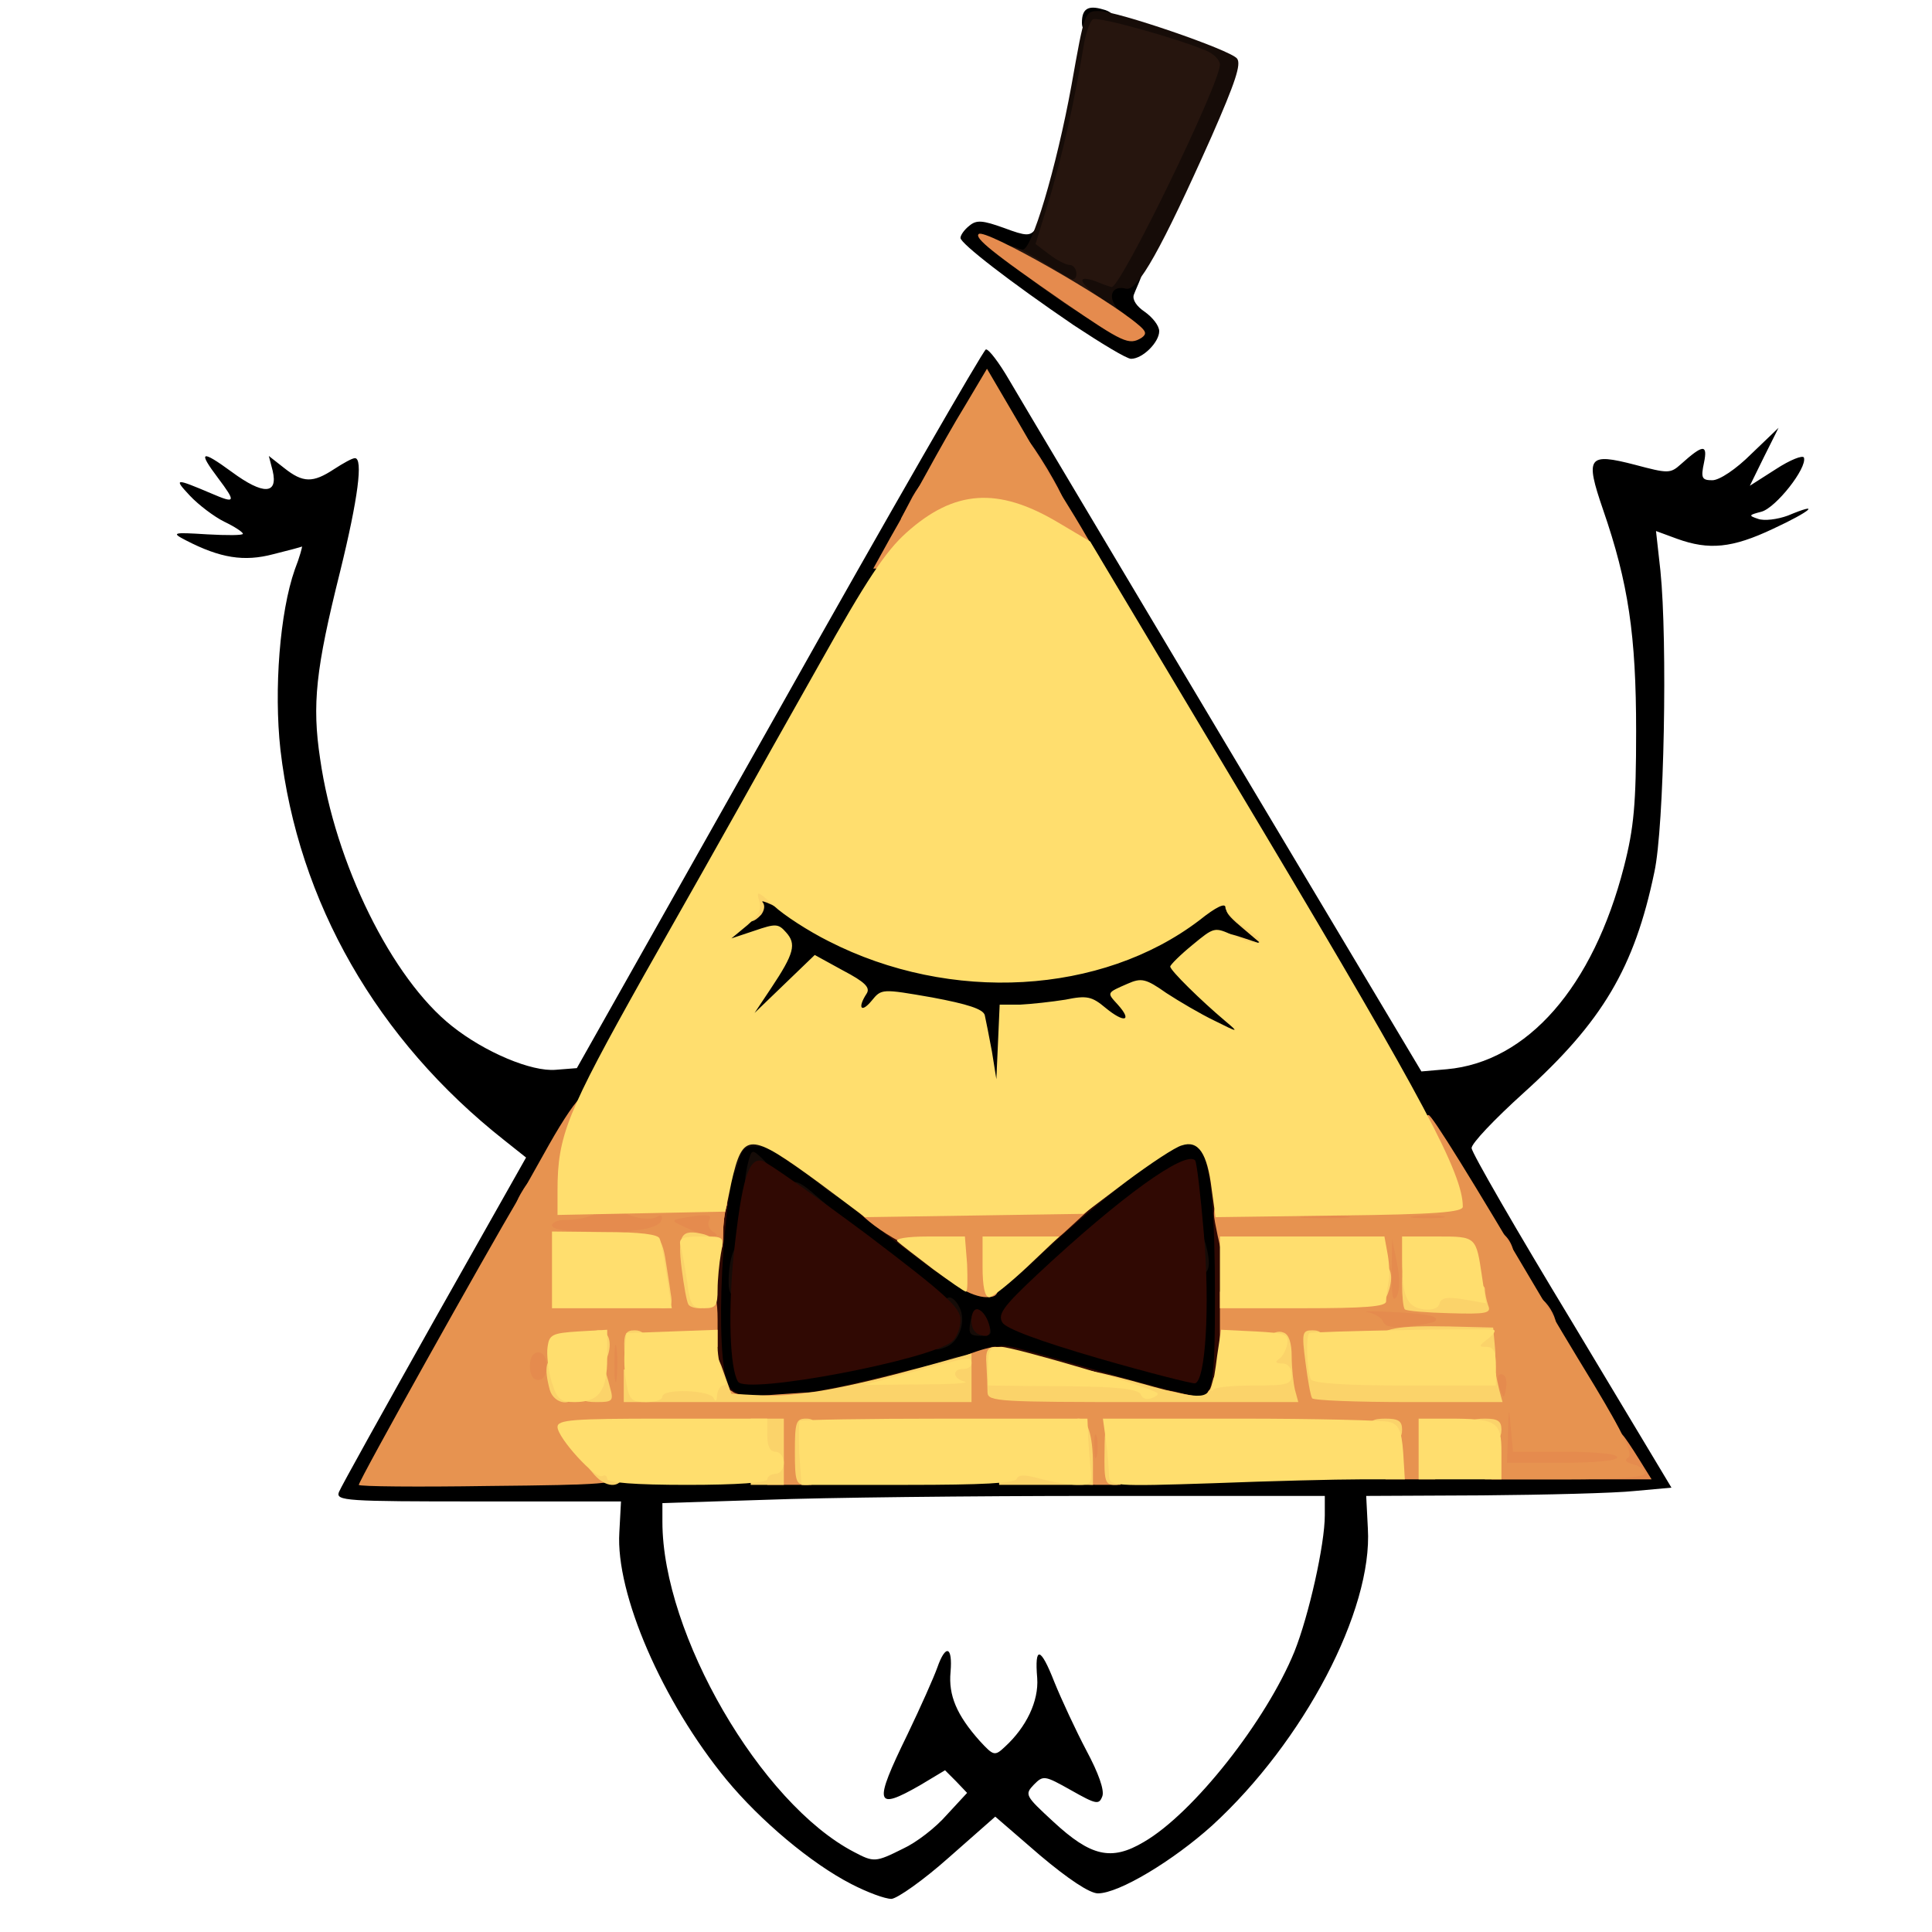 <?xml version="1.0" encoding="utf-8"?>
<!DOCTYPE svg PUBLIC "-//W3C//DTD SVG 1.0//EN" "http://www.w3.org/TR/2001/REC-SVG-20010904/DTD/svg10.dtd">
<svg version="1.0" xmlns="http://www.w3.org/2000/svg" width="32px" height="32px" viewBox="0 0 350 350" preserveAspectRatio="xMidYMid meet">
 <g fill="#000000">
  <path d="M154.2 341.3 c-7.2 -3.7 -16.4 -11.4 -22.6 -18.9 -11.6 -14.1 -20.1 -33.7 -19.4 -44.8 l0.3 -5.6 -25.9 0 c-24 0 -25.8 -0.1 -25.2 -1.7 0.4 -1 8.2 -15 17.3 -31.2 l16.6 -29.4 -3.9 -3.1 c-23.1 -18.2 -37.4 -43.2 -40.6 -70.8 -1.2 -10.9 -0.1 -24.9 2.6 -32.6 0.9 -2.3 1.4 -4.2 1.3 -4.2 -0.1 0.1 -2.4 0.7 -5.2 1.4 -5.3 1.4 -9.6 0.7 -15.8 -2.5 -2.7 -1.4 -2.5 -1.5 3.8 -1.1 3.6 0.2 6.5 0.2 6.5 -0.1 0 -0.3 -1.5 -1.3 -3.4 -2.2 -1.8 -0.9 -4.6 -3 -6.2 -4.7 -3 -3.2 -2.7 -3.2 3.9 -0.4 4.4 1.9 4.5 1.6 1.2 -2.8 -3.7 -4.9 -3.1 -5.2 2.5 -1.1 5.7 4.2 8.4 4.1 7.4 -0.2 l-0.7 -2.7 2.8 2.2 c3.4 2.7 5.2 2.7 9 0.2 1.7 -1.1 3.3 -2 3.8 -2 1.5 0 0.6 7.2 -2.7 20.6 -4.4 17.6 -5.1 24 -3.6 33.9 2.7 18.9 13 39.8 23.9 48.4 5.9 4.7 14.4 8.3 18.8 7.9 l3.8 -0.3 36.6 -64.9 c20.1 -35.8 37 -65.1 37.5 -65.3 0.5 -0.1 2.4 2.4 4.2 5.5 1.8 3.1 19.4 32.6 39 65.5 l35.7 59.8 4.6 -0.4 c14.6 -1.3 26.5 -14.9 32.1 -36.7 1.8 -7 2.2 -11.4 2.2 -24.5 0 -17.4 -1.4 -26.9 -6 -40.2 -3.3 -9.6 -2.7 -10.3 5.8 -8.1 6 1.6 6.4 1.6 8.3 -0.1 4 -3.6 4.9 -3.7 4.2 -0.3 -0.6 2.8 -0.4 3.2 1.5 3.2 1.3 0 4.3 -2 7.1 -4.8 l4.9 -4.7 -2.6 5.2 -2.6 5.3 4.7 -3 c2.6 -1.7 4.9 -2.6 5.1 -2.1 0.6 1.9 -5.1 9.1 -7.7 9.8 -2.3 0.6 -2.4 0.7 -0.6 1.3 1.1 0.4 3.5 0.1 5.4 -0.6 6.2 -2.6 4.2 -0.8 -2.7 2.4 -7.4 3.5 -11.6 3.9 -17.4 1.8 l-3.8 -1.4 0.8 7.2 c1.3 12.7 0.7 46.4 -1.1 54.6 -3.6 17.3 -9.4 27.1 -23.7 40 -5.2 4.7 -9.5 9.2 -9.4 10 0 0.8 8.2 15 18.2 31.5 l18 30 -6.6 0.6 c-3.7 0.4 -16.1 0.7 -27.7 0.8 l-21 0.1 0.3 5.9 c0.9 14.8 -11.6 38.6 -28.2 53.8 -7.1 6.4 -16.9 12.3 -20.7 12.3 -1.5 0 -5.4 -2.6 -10.5 -6.9 l-8.1 -7 -8.4 7.4 c-4.6 4.1 -9.3 7.4 -10.4 7.5 -1.2 0 -4.4 -1.2 -7.3 -2.7z m9.4 -6.4 c2.4 -1.1 5.9 -3.8 7.9 -6.1 l3.7 -4 -2 -2.1 -2 -2 -4.5 2.7 c-8.2 4.7 -8.5 3.5 -2.3 -9.2 2.4 -5 4.8 -10.4 5.4 -12.1 1.5 -4.3 2.8 -3.9 2.4 0.8 -0.4 4.2 1.1 7.8 5.3 12.5 2.5 2.7 2.7 2.8 4.6 1 3.8 -3.5 6.1 -8.2 5.8 -12.4 -0.5 -5.9 0.6 -5.7 3.1 0.7 1.3 3.2 3.9 8.8 5.8 12.4 2.2 4.1 3.3 7.2 2.9 8.3 -0.6 1.6 -1.1 1.5 -5.7 -1.1 -4.8 -2.7 -5 -2.7 -6.7 -1 -1.7 1.8 -1.6 2 3.5 6.7 6.8 6.3 10.5 7.2 16.4 3.7 9 -5.2 22.2 -22 27.3 -34.5 2.6 -6.5 5.5 -19.4 5.5 -24.7 l0 -3.5 -41.2 0 c-22.7 0 -49.7 0.3 -60 0.7 l-18.8 0.6 0 3.4 c0 20.3 17.8 51 34.7 59.8 3.6 1.9 3.9 1.9 8.9 -0.6z m128.1 -70.2 c0.2 -0.2 -18 -31 -40.3 -68.3 -22.3 -37.3 -47.8 -80 -56.6 -94.7 -8.8 -14.8 -16.1 -26.7 -16.3 -26.5 -0.1 0.2 -7.6 13.4 -16.5 29.3 -8.9 16 -18.1 32.4 -20.5 36.5 -4.9 8.7 -10.7 18.9 -35 62 -18 31.9 -28.7 50.9 -33.3 58.9 l-2.5 4.4 110.3 -0.6 c60.7 -0.4 110.5 -0.8 110.7 -1z"/>
  <path d="M128.9 253.8 c-2.9 -5.4 -1.5 -38 2 -47 2.1 -5.4 11.2 -3.2 21.2 5 4.9 4.1 8.8 7.1 12.5 9.7 2.3 1.7 6.2 4.5 8.8 6.3 l4.6 3.3 10.7 -9.6 c14.8 -13.3 21.3 -17.5 26.9 -17.5 3.1 0 4.6 0.5 5.3 1.8 2.4 4.4 3.7 41.7 1.7 48 -1.1 3.4 -7.9 2.9 -24.7 -1.9 -7.9 -2.2 -15.1 -4.1 -15.9 -4.1 -0.8 0 -8.7 1.8 -17.5 4.1 -13 3.4 -17.6 4.1 -25.2 4.1 -8.5 0 -9.3 -0.2 -10.4 -2.2z m28.6 -9.9 c6.6 -1.7 12.3 -3.3 12.7 -3.7 0.6 -0.6 -22.7 -19.2 -29.4 -23.4 -3.1 -1.9 -2.7 -2.9 -4.9 11.1 -1 6.8 -0.7 17 0.7 19.3 0.8 1.2 6 0.4 20.9 -3.3z m57.9 -15.8 c-0.4 -4.7 -1 -9.6 -1.3 -10.9 -0.7 -2.5 -0.7 -2.5 -6.6 2.3 -3.3 2.7 -9.5 8 -13.8 11.9 l-7.9 7 14.4 4.1 14.3 4.1 0.7 -5.1 c0.5 -2.7 0.5 -8.8 0.2 -13.4z"/>
  <path d="M176.5 193.3 c-1.1 -8 -1 -7.9 -7.8 -9.1 -5 -0.8 -6.5 -0.7 -7.8 0.4 -0.8 0.8 -3 1.4 -4.7 1.4 -2.8 0 -3.2 -0.3 -3.2 -2.8 0 -2.1 -0.7 -3.2 -2.4 -4 -2.1 -0.9 -2.8 -0.6 -6.2 2.9 -2.9 3 -4.6 3.9 -7.1 3.9 -3 0 -3.3 -0.3 -3.3 -3.1 0 -1.7 0.8 -4.3 1.8 -5.7 3.4 -5 3.4 -5 -1.3 -4.4 l-4.5 0.5 0 -3.6 c0 -2.8 0.6 -4 2.5 -5.3 1.4 -0.9 2.5 -2.3 2.5 -3 0 -2.4 6.5 -1.7 9.7 1 7.7 6.4 25.6 12.6 36.6 12.6 10.8 0 24.2 -4.6 33 -11.3 4.9 -3.9 10.7 -5.1 10.7 -2.3 0 0.8 1.4 2.4 3 3.6 2.4 1.7 3 2.9 3 5.7 l0 3.6 -5.4 -0.7 c-4.2 -0.5 -5.6 -0.3 -6.7 1 -0.8 1 -0.9 1.8 -0.3 2.2 6.6 4.4 8.4 6.6 8.4 9.8 0 3.1 -0.3 3.4 -3 3.4 -3.1 0 -9.2 -2.7 -14.2 -6.2 l-2.8 -1.9 0 3 c0 2.8 -0.3 3.1 -3.4 3.1 -1.8 0 -4.4 -0.8 -5.7 -1.9 -1.9 -1.4 -3.6 -1.7 -8.1 -1.3 l-5.8 0.4 0 6.4 0 6.4 -3.4 0 c-3.4 0 -3.5 -0.1 -4.1 -4.7z"/>
  <path d="M194.5 58.9 c-11.6 -7.9 -20.5 -14.8 -20.5 -15.8 0 -0.5 0.7 -1.5 1.6 -2.2 1.3 -1.1 2.4 -1 6.3 0.4 4 1.5 4.7 1.5 5.7 0.2 1.8 -2.4 2.4 -1.8 2.4 2.4 0 3.2 0.6 4.3 3.4 6.5 4.2 3.1 4.2 3.1 4.9 0.6 0.4 -1.6 1.4 -2 4.7 -2 3.4 0 4.1 0.3 3.6 1.5 -0.3 0.8 -0.9 2.1 -1.2 2.9 -0.3 0.9 0.5 2.1 2 3.1 1.4 1 2.6 2.5 2.6 3.5 0 2 -3 5 -5.1 5 -0.8 0 -5.4 -2.8 -10.4 -6.1z"/>
  <path d="M196 4.1 c0 -2.5 1.1 -3.2 3.8 -2.4 2.6 0.6 2.9 2.8 0.6 3.7 -2.9 1.1 -4.4 0.6 -4.4 -1.3z"/>
 </g>
 <g fill="#160c08">
  <path d="M171.1 246.6 c1.2 -1 6 -1.6 5.4 -0.6 -0.3 0.5 -1.8 1 -3.2 1 -1.5 0 -2.4 -0.2 -2.2 -0.4z"/>
  <path d="M169 242.5 c0 -1.3 0.5 -2.7 1 -3 0.6 -0.3 1 -1.5 1 -2.6 0 -2.4 1.6 -2.5 2.8 -0.1 1.3 2.5 0 6.4 -2.6 7.3 -1.9 0.7 -2.2 0.5 -2.2 -1.6z"/>
  <path d="M175.8 239.5 c0.5 -3 2.2 -2.8 3.3 0.3 0.7 1.9 0.5 2.2 -1.5 2.2 -1.9 0 -2.2 -0.4 -1.8 -2.5z"/>
  <path d="M129.1 230.3 c0 -3 0.3 -5.3 0.9 -5.3 1.1 0 1.1 3.1 0 7.5 -0.7 2.6 -0.8 2.2 -0.9 -2.2z"/>
  <path d="M132 232.3 c0 -4.3 1.1 -7.3 2.6 -7.3 1 0 1.4 1.4 1.4 5 0 4.3 -0.3 5 -2 5 -1.5 0 -2 -0.7 -2 -2.7z"/>
  <path d="M215 227 c0 -4.5 2.3 -5.7 3.4 -1.7 1.1 4.1 0.7 5.7 -1.4 5.7 -1.7 0 -2 -0.7 -2 -4z"/>
  <path d="M220.2 227 c0 -2.2 0.4 -4 0.9 -4 0.5 0 0.9 1.8 0.9 4 0 2.2 -0.4 4 -0.9 4 -0.6 0 -0.9 -1.8 -0.9 -4z"/>
  <path d="M143 216.5 c0 -3.1 1.1 -3.2 4.7 0 l2.8 2.4 -3.7 0.1 c-3.4 0 -3.8 -0.3 -3.8 -2.5z"/>
  <path d="M148.4 214.5 l-2.9 -2.5 3.8 0 c3.3 0 3.7 0.3 3.7 2.5 0 3.1 -0.9 3.1 -4.6 0z"/>
  <path d="M135 213.8 c0 -0.7 0.3 -2.3 0.6 -3.5 0.6 -2.1 0.7 -2.1 2.5 -0.4 1.2 1.1 1.7 2.5 1.3 3.4 -0.7 2 -4.4 2.3 -4.4 0.5z"/>
  <path d="M130 210.5 c0 -2.4 0.5 -3.5 1.5 -3.5 0.8 0 1.5 -0.4 1.5 -1 0 -0.5 1.6 -1 3.5 -1 2.4 0 3.5 0.5 3.5 1.4 0 1 -0.9 1.4 -2.7 1.3 -2.2 -0.2 -2.8 0.3 -3.6 3.1 -1.3 4.4 -3.7 4.2 -3.7 -0.3z"/>
  <path d="M193.6 55.5 c-7.8 -5.3 -9.6 -6.9 -9.6 -8.8 0 -1 0.5 -1.7 1.2 -1.5 1.6 0.6 6.2 -14.9 8.9 -29.7 2.4 -13.5 2.4 -13.5 5 -13.5 3.2 0 23.7 7 25 8.6 0.8 1 -0.3 4.3 -4.6 14.1 -9.1 20.4 -13.4 28.1 -15.5 27.6 -2.6 -0.7 -3.5 1.5 -1.4 3.8 1.7 1.8 1.6 1.9 -1.8 1.9 -2.1 0 -5 -1 -7.2 -2.5z m8.2 -11.2 c2.4 -3.5 14.2 -29 14.2 -30.9 0 -0.8 -3.1 -2.3 -7.7 -3.7 l-7.8 -2.4 -0.6 2.1 c-0.4 1.2 -1.5 6.3 -2.4 11.4 -0.9 5 -2.5 12 -3.6 15.4 -1.7 5.8 -1.7 6.2 -0.1 7.4 0.9 0.8 2.3 1.4 3 1.4 0.6 0 1.2 0.5 1.2 1 0 1.9 1.9 1 3.8 -1.7z"/>
 </g>
 <g fill="#300903">
  <path d="M130.3 252 c-0.3 -1.1 -1.2 -2 -1.9 -2 -1.9 0 -2 -14.6 -0.1 -15.3 0.9 -0.4 0.9 -0.8 -0.1 -1.5 -1.7 -1.2 -0.6 -17.2 1.2 -17.2 0.7 0 1.7 -2 2.4 -4.5 0.7 -2.5 1.7 -4.5 2.2 -4.5 0.7 0 0.7 0.6 0 1.9 -3.1 6 -4.7 37.1 -2 42.1 1.7 3.3 10.9 2.7 29 -1.9 8.5 -2.1 14.5 -3.2 13.5 -2.5 -1 0.8 -2.4 1.4 -3 1.4 -3 0 -11.5 3.2 -11.5 4.3 0 1 -3.6 1.3 -14.6 1.5 -13.8 0.2 -14.6 0.1 -15.1 -1.8z"/>
  <path d="M201 250.4 c-6.9 -2.1 -13.5 -3.5 -16.6 -3.4 -3.7 0 -5.4 -0.4 -5.8 -1.5 -0.4 -1 0.1 -1.5 1.7 -1.6 2.7 -0.2 1 -0.6 19.6 4.7 8.5 2.4 16.2 4.4 17.1 4.4 2.7 0 3.1 -2.3 3.1 -18.2 0 -15.1 -0.7 -23 -2.3 -26 -0.6 -1.4 -0.5 -1.8 0.7 -1.8 0.9 0 1.5 0.9 1.5 2.5 0 1.6 0.6 2.5 1.5 2.5 1.9 0 2.1 6.6 0.3 7.3 -0.8 0.3 -0.6 0.6 0.5 0.6 1.5 0.1 1.7 1.5 1.7 14.6 0 11.9 -0.3 14.5 -1.4 14.5 -0.8 0 -1.6 1 -1.8 2.3 -0.5 3.4 -6.4 3.2 -19.8 -0.9z"/>
  <path d="M133.7 250.3 c-1.5 -2.4 -1.8 -12.7 -0.8 -22.8 1.5 -14 2.7 -17.8 5.2 -17.2 1 0.3 9.5 6.3 18.9 13.3 14.5 11 17 13.3 17 15.5 0 1.5 -0.7 3.2 -1.5 3.9 -4.1 3.4 -37.4 9.7 -38.8 7.3z"/>
  <path d="M199.1 246.1 c-11 -3.2 -16.8 -5.4 -17.5 -6.5 -0.9 -1.5 0.1 -2.9 6.4 -8.8 15.1 -14.1 26.7 -22.4 28.5 -20.6 0.3 0.3 1 6.3 1.6 13.4 1.1 13.2 0.3 26.5 -1.6 27 -0.5 0.1 -8.4 -1.9 -17.4 -4.5z"/>
  <path d="M176.7 241.3 c-1.2 -1.1 -0.8 -4.5 0.5 -4.1 1.7 0.6 3 4.8 1.4 4.8 -0.7 0 -1.6 -0.3 -1.9 -0.7z"/>
  <path d="M167.5 228.9 c-4.4 -3.3 -10.5 -7.9 -13.5 -10.4 -3.1 -2.4 -8 -6 -10.9 -7.9 -3.4 -2.3 -4.6 -3.6 -3.4 -3.6 1 0 5 2.2 8.8 5 3.8 2.8 8 5 9.3 5 1.2 0 2.5 0.7 2.8 1.5 0.4 0.8 1.2 1.5 2 1.5 0.8 0 1.4 0.9 1.4 1.9 0 2.5 9 9.1 12.4 9.1 1.4 0 2.6 0.5 2.6 1 0 0.6 4.4 -2.8 9.8 -7.6 12.5 -11.2 20.9 -17.4 23.5 -17.4 1.6 0 1 0.7 -2.4 2.8 -5.2 3.4 -14.5 11 -23.3 19.3 -4.2 3.9 -7.2 5.9 -8.7 5.8 -1.3 0 -6 -2.7 -10.4 -6z"/>
 </g>
 <g fill="#26150e">
  <path d="M221.3 228.5 c0 -2.2 0.2 -3 0.4 -1.7 0.2 1.2 0.2 3 0 4 -0.3 0.9 -0.5 -0.1 -0.4 -2.3z"/>
  <path d="M198 57 c0 -1.6 -0.7 -2 -3 -2 -2 0 -3 -0.5 -3 -1.5 0 -0.8 -0.9 -1.5 -2 -1.5 -1.1 0 -2.3 -0.6 -2.6 -1.4 -0.3 -0.8 -1.6 -1.7 -3 -2 -1.5 -0.4 -2.4 -1.4 -2.4 -2.6 0 -2.2 1.4 -1.9 7 1.5 1.9 1.2 4.1 2.5 4.8 2.9 0.7 0.4 1.2 0.1 1.2 -0.8 0 -0.9 -0.6 -1.6 -1.2 -1.6 -0.7 0 -2.4 -0.9 -3.7 -1.9 l-2.5 -1.9 2.7 -8.8 c2.3 -8 4.3 -16.7 6.1 -27.6 0.4 -2.1 1.1 -4 1.6 -4.3 0.9 -0.6 16.1 3.7 20.8 5.8 1.2 0.6 2.2 1.6 2.2 2.4 0 3.5 -17.9 40.3 -19.6 40.3 -0.1 0 -1.4 -0.4 -2.8 -1 -4.1 -1.5 -3 0.6 1.9 3.7 2.5 1.5 4.5 3.1 4.5 3.6 0 0.4 -1.6 0.7 -3.5 0.7 -2.8 0 -3.5 -0.4 -3.5 -2z"/>
 </g>
 <g fill="#e58b4e">
  <path d="M98.3 268.3 c-0.7 -0.2 -1.3 -1.3 -1.3 -2.4 0 -1 -0.4 -1.9 -1 -1.9 -0.5 0 -1 -1.6 -1 -3.5 0 -1.9 -0.4 -3.5 -1 -3.5 -0.6 0 -1 -3.2 -1 -7.5 l0 -7.5 4.4 0 4.3 0 0.7 4.6 c1 7.5 0.8 9.4 -1.1 9.4 -1.3 0 -1.2 0.3 0.5 1.9 1.2 1 2.2 2.3 2.2 3 0 0.6 0.5 1.1 1 1.1 0.6 0 1 1.6 1 3.5 0 3.3 -0.2 3.5 -3.2 3.4 -1.8 0 -3.9 -0.3 -4.5 -0.6z"/>
  <path d="M140 264 c0 -3.9 0.1 -4 3.5 -4 3.4 0 3.5 0.1 3.5 4 0 3.9 -0.1 4 -3.5 4 -3.4 0 -3.5 -0.1 -3.5 -4z"/>
  <path d="M195 262 l0 -6 3.5 0 3.5 0 0 6 0 6 -3.5 0 -3.5 0 0 -6z"/>
  <path d="M269.6 261.8 c-1.4 -17.2 -2.8 -27.3 -3.6 -27.6 -0.6 -0.2 -1 -2.6 -1 -5.3 l0 -4.9 -4.6 0 -4.5 0 0.7 4.8 c0.3 2.6 0.8 4.9 0.9 5 0.2 0.2 2.2 0.6 4.4 0.9 4 0.5 4.1 0.7 4.1 4.3 l0 3.7 -8.7 0.7 c-7.3 0.6 -8.8 0.5 -9.5 -0.8 -0.5 -0.9 -1.8 -1.6 -2.8 -1.6 -1.6 0 -2 -0.7 -2 -3.5 0 -3.2 0.2 -3.5 3 -3.5 2.9 0 3 -0.1 3 -5 l0 -5 -9.5 0 -9.5 0 0 -3.5 0 -3.5 9.9 0 10 0 0.4 2.8 0.4 2.7 0.2 -2.7 c0.1 -2.8 0.1 -2.8 7.6 -2.8 l7.5 0 0 3.1 c0 2.9 0.2 3.1 2.8 2.6 3.9 -0.8 6.6 3.5 5.2 8.1 -1 3.5 -0.1 4.7 2.9 3.7 2.6 -0.8 6.5 5.4 4.5 7.3 -0.7 0.7 -2.2 1.2 -3.3 1.2 -2.6 0 -2.8 0.8 -1.7 9.5 l1 7.5 4.3 0 c3.6 0 4.3 -0.3 4.3 -2 0 -2.7 5.7 -2.9 6.7 -0.2 0.4 0.9 0.9 1.9 1.3 2.2 0.3 0.3 1.6 2.2 2.9 4.3 l2.3 3.7 -14.5 0 -14.5 0 -0.6 -6.2z"/>
  <path d="M252 259 c0 -3.9 0.1 -4 3.5 -4 3.4 0 3.5 0.1 3.5 4 0 3.9 -0.1 4 -3.5 4 -3.4 0 -3.5 -0.1 -3.5 -4z"/>
  <path d="M173.6 253.9 c-0.3 -1.7 -0.6 -4.2 -0.6 -5.6 0 -2.2 0.3 -2.4 4.3 -2.1 l4.2 0.3 0.3 5.3 0.3 5.2 -3.9 0 c-3.6 0 -4 -0.3 -4.6 -3.1z"/>
  <path d="M108 247 l0 -8 3.5 0 3.5 0 0 8 0 8 -3.5 0 -3.5 0 0 -8z"/>
  <path d="M231.6 247.4 c-0.3 -0.9 -0.6 -3.1 -0.6 -5 0 -3.5 0.1 -3.5 3.8 -3.2 3.7 0.3 3.7 0.3 4 5.1 l0.3 4.7 -3.4 0 c-2.3 0 -3.7 -0.6 -4.1 -1.6z"/>
  <path d="M118.6 237.9 c-0.3 -1.7 -0.6 -5.1 -0.6 -7.5 l0 -4.4 -9.4 0 c-13 0 -15.4 -0.6 -15.8 -3.9 -0.2 -1.4 0.5 -4.1 1.5 -5.8 1.6 -2.8 2.4 -3.3 5.8 -3.3 3.2 0 3.9 0.3 3.9 2 0 1.9 0.7 2 14.1 2 12.5 0 14 0.2 13.5 1.6 -0.3 0.9 -0.6 3.1 -0.6 5 0 3 -0.3 3.4 -2.6 3.4 -2.5 0 -2.6 0.1 -1.9 4.9 1 7.1 0.1 9.1 -3.9 9.1 -2.9 0 -3.4 -0.4 -4 -3.1z"/>
  <desc>cursor-land.com</desc><path d="M165.3 90 c1.6 -2.8 2.9 -4 4.5 -4 1.8 0 2.2 0.5 2.2 3.4 0 3.5 -1.5 4.6 -6.7 4.6 l-2.1 0 2.1 -4z"/>
  <path d="M185 92 c0 -0.5 -1.6 -1 -3.5 -1 -3.3 0 -3.5 -0.2 -3.5 -3.4 0 -1.9 0.5 -3.8 1 -4.1 0.6 -0.3 1 -1.7 1 -3.1 0 -2 0.5 -2.4 2.8 -2.4 2.3 0 3.3 1 6.9 6.9 3.3 5.6 3.8 7.1 2.6 7.5 -2.4 1 -7.3 0.7 -7.3 -0.4z"/>
  <path d="M192.8 54.8 c-13 -9 -16.3 -11.7 -15.5 -12.4 1 -1.1 23.2 11.5 29 16.5 1.3 1.1 1.5 1.6 0.5 2.3 -2.3 1.4 -3.3 0.9 -14 -6.4z"/>
 </g>
 <g fill="#e79350">
  <path d="M65 269 c0 -0.8 22.9 -41.7 29 -52 0.5 -0.8 3 -5.2 5.5 -9.7 2.6 -4.6 5.1 -8.3 5.7 -8.3 1 0 0.7 4.9 -0.8 14.3 -0.6 3.5 -0.5 3.7 2 3.7 1.5 0 2.6 0.6 2.6 1.4 0 1.4 -2.9 2.6 -6.7 2.6 -1.3 0 -2.3 0.5 -2.3 1 0 0.6 2 1 4.5 1 3.8 0 4.5 0.3 4.5 2 0 1.6 -0.7 2 -3 2 -2.8 0 -3 0.3 -3 3.5 l0 3.5 7.5 0 c7.9 0 8.1 -0.2 6.9 -4.7 -0.4 -1.6 -1.4 -2.3 -3 -2.3 -1.7 0 -2.4 -0.6 -2.4 -1.9 0 -1.6 0.8 -2 3.7 -2.3 2 -0.2 3.9 -0.9 4.1 -1.7 0.3 -0.8 0 -1.1 -0.7 -0.7 -1.8 1.1 -7.1 -0.4 -7.1 -2 0 -1.1 2 -1.4 10.1 -1.4 8.8 0 10 0.2 9.5 1.6 -0.3 0.9 -0.6 3.1 -0.6 5 0 2.7 -0.4 3.4 -2 3.4 -1.6 0 -2 0.7 -2 3 0 1.8 0.6 3.3 1.5 3.6 1.1 0.4 1.5 2.1 1.5 5.5 l0 4.9 -7 0 -7 0 0 3.5 0 3.5 7.8 0 c4.3 0 8.3 0.5 8.9 1.1 0.7 0.7 3.7 0.9 8.4 0.5 4.1 -0.3 12.9 -0.8 19.7 -1.2 11.9 -0.6 12.2 -0.7 12.2 -2.9 0 -1.7 0.8 -2.6 3.1 -3.4 5.1 -1.8 5.9 -1.4 5.9 2.4 l0 3.5 12.9 0 c7.1 0 15.3 0.5 18.2 1.2 4.1 1 5.3 1 5.7 0 0.2 -0.8 2.5 -1.2 6.3 -1.2 l6 0 -0.3 -3.2 c-0.3 -3.2 -0.5 -3.3 -5 -3.6 l-4.8 -0.3 0 -5 0 -4.9 13.5 0 13.5 0 0 -3.5 0 -3.5 -13.4 0 -13.3 0 -0.7 -3.1 c-1.4 -7.3 -2.8 -6.9 19.5 -6.6 11 0.1 20.2 0.1 20.4 -0.1 0.2 -0.2 -0.3 -2.2 -1.1 -4.4 -1.5 -4.4 -1.9 -10.8 -0.6 -10.8 0.6 0 7.8 11.6 20.2 32.6 1.4 2.4 5.8 9.8 9.9 16.5 5.1 8.5 7 12.4 6.1 12.9 -0.8 0.5 -0.5 0.9 0.9 1.3 1.2 0.3 2.1 1 2.1 1.6 0 0.7 -4.7 1.1 -14.5 1.1 l-14.5 0 0 -4 0 -4 -4.5 0 -4.5 0 0 4 0 4 -4.5 0 -4.5 0 0 -4 0 -4 -24 0 -24 0 0 4.5 0 4.5 -4 0 c-3.5 0 -4 -0.3 -4 -2.2 0 -1.3 -0.3 -3.3 -0.6 -4.5 l-0.6 -2.3 -23.4 0 -23.4 0 0 4.5 0 4.5 -4 0 -4 0 0 -4.5 0 -4.5 -16.2 0 -16.2 0 2.7 2.8 c1.5 1.5 2.7 3.6 2.7 4.5 0 1.5 -2.4 1.7 -23.5 1.9 -12.9 0.2 -23.5 0.1 -23.5 -0.2z m133.7 -8.7 c-0.3 -1 -0.5 -0.2 -0.5 1.7 0 1.9 0.2 2.7 0.5 1.8 0.2 -1 0.2 -2.6 0 -3.5z m94.3 3.7 c0 -0.6 -3.8 -1 -9.4 -1 l-9.5 0 -0.4 -4.2 c-0.3 -4.1 -0.4 -4.1 -0.5 1 l-0.2 5.2 10 0 c6 0 10 -0.4 10 -1z m-20.4 -14.7 c-1.1 -1.1 -1.7 0.4 -0.9 2.3 0.7 1.8 0.8 1.8 1.1 0.1 0.2 -1 0.1 -2.1 -0.2 -2.4z m-160.9 -5 c-0.2 -1.6 -0.4 -0.3 -0.4 2.7 0 3 0.2 4.3 0.4 2.8 0.2 -1.6 0.2 -4 0 -5.5z m-4.7 3.1 c0 -3.1 -0.3 -3.5 -2.2 -3.2 -3.9 0.5 -3.7 6.8 0.2 6.8 1.6 0 2 -0.6 2 -3.6z m160.8 -0.1 c-0.3 -4.3 1.8 -3.9 -17.8 -3.5 l-10 0.2 0 2.8 c0 1.6 0.3 3.2 0.7 3.5 0.3 0.4 6.7 0.7 14 0.7 l13.4 0 -0.3 -3.7z m-168.8 0.2 c0 -1.6 -0.6 -2.5 -1.5 -2.5 -0.9 0 -1.5 0.9 -1.5 2.5 0 1.6 0.6 2.5 1.5 2.5 0.9 0 1.5 -0.9 1.5 -2.5z m160.9 -8.1 c1.1 -0.9 -1.1 -1.4 -7.5 -1.7 -3.8 -0.2 -5.9 -0.2 -4.6 0 1.3 0.3 2.5 1 2.8 1.8 0.4 0.9 1.8 1.1 4.7 0.8 2.3 -0.3 4.4 -0.7 4.6 -0.9z m-6.8 -10.5 l-0.9 -4.4 -0.1 6 c0 4.2 0.2 5.5 0.9 4.4 0.6 -1 0.6 -3.4 0.1 -6z m12.5 4.1 c-0.3 -1.1 -0.9 -2.9 -1.2 -4 -0.4 -1.5 -1.4 -2 -4 -2 -3.2 0 -3.4 0.2 -3.4 3.3 0 4.3 0.5 4.7 5.2 4.7 3.5 0 3.9 -0.2 3.4 -2z m-136.5 -9.9 c-0.7 -0.5 -1 -1.4 -0.6 -2.1 0.5 -0.8 -0.2 -1 -2.6 -0.7 -4.7 0.7 -4.7 0.7 -1.4 2.2 3.5 1.6 6.9 2 4.6 0.6z m114.7 -2.8 c-2.1 -0.2 -5.5 -0.2 -7.5 0 -2.1 0.2 -0.4 0.4 3.7 0.4 4.1 0 5.8 -0.2 3.8 -0.4z m17.5 0 c-1.3 -0.2 -3.5 -0.2 -5 0 -1.6 0.2 -0.5 0.4 2.2 0.4 2.8 0 4 -0.2 2.8 -0.4z"/>
  <path d="M174.2 233.4 c-1.2 -0.8 -2.2 -2.6 -2.2 -4 0 -2.1 -0.5 -2.4 -3.3 -2.4 -3.5 0 -13.6 -6.4 -13.7 -8.7 0 -1 5.1 -1.3 22.3 -1.3 l22.2 0.1 -5.3 4.9 c-4.5 4.2 -5.9 5 -9.3 5 -3.9 0 -3.9 0 -3.9 4 0 3.5 -0.3 4 -2.3 4 -1.2 0 -3.3 -0.7 -4.5 -1.6z"/>
  <path d="M161.3 97.4 c1.8 -3.1 4.7 -8.4 6.6 -11.8 1.8 -3.3 5 -9 7.1 -12.4 l3.8 -6.4 5.8 9.9 c3.1 5.4 6.7 11.4 7.9 13.3 1.2 1.9 3.2 5.2 4.4 7.3 l2.3 3.7 -2.6 0 c-1.4 0 -4.7 -1.4 -7.3 -3 -9.5 -6.1 -14.1 -5.8 -22.1 1.4 -2.3 2.1 -5 3.6 -6.5 3.6 l-2.5 0 3.1 -5.6z"/>
 </g>
 <g fill="#fbd36a">
  <path d="M107.7 267.2 c-2.4 -2.7 -2.1 -3.2 1.8 -3.2 3.1 0 3.5 0.3 3.5 2.5 0 3 -2.9 3.4 -5.3 0.7z"/>
  <path d="M136 263 l0 -6 3 0 3 0 0 6 0 6 -3 0 -3 0 0 -6z"/>
  <path d="M144 263 c0 -5.3 0.2 -6 2 -6 1.8 0 2 0.7 2 6 0 5.3 -0.2 6 -2 6 -1.8 0 -2 -0.7 -2 -6z"/>
  <path d="M181 266.4 l0 -2.7 6.5 0.6 6.5 0.6 0 -3.9 c0 -2.7 0.4 -4 1.4 -4 1.6 0 2.6 3 2.6 8.3 l0 3.7 -8.5 0 -8.5 0 0 -2.6z"/>
  <path d="M200.1 262.8 c0 -3.5 0.3 -5.7 0.6 -5 0.2 0.6 1.1 1.2 1.9 1.2 1 0 1.4 1.4 1.4 5 0 4.3 -0.3 5 -2 5 -1.8 0 -2 -0.6 -1.9 -6.2z"/>
  <path d="M248 259 c0 -1.6 0.7 -2 3 -2 2.3 0 3 0.4 3 2 0 1.6 -0.7 2 -3 2 -2.3 0 -3 -0.4 -3 -2z"/>
  <path d="M266 259 c0 -1.6 0.7 -2 3 -2 2.3 0 3 0.4 3 2 0 1.6 -0.7 2 -3 2 -2.3 0 -3 -0.4 -3 -2z"/>
  <path d="M99.6 251.8 c-1.1 -4.1 -0.7 -5.8 1.3 -5.8 1.8 0 3.1 2.5 3.1 6.3 0 2.6 -3.6 2.2 -4.4 -0.5z"/>
  <path d="M105 251.6 c0 -1.6 0.7 -2.7 2.1 -3.1 2.5 -0.8 2.5 -0.7 3.4 2.8 0.7 2.5 0.5 2.7 -2.4 2.7 -2.6 0 -3.1 -0.4 -3.1 -2.4z"/>
  <path d="M113 251.1 l0 -3 7 0.6 7 0.6 0 -2.7 c0 -4 2.4 -3.1 4 1.7 l1.5 4.2 5.7 0.3 c6.1 0.3 14.9 -1.3 29.1 -5.2 l8.7 -2.4 0 4.4 0 4.4 -31.5 0 -31.5 0 0 -2.9z"/>
  <path d="M178.9 252.3 c0 -1 -0.1 -3.3 -0.2 -5.1 -0.2 -2.4 0.2 -3.2 1.6 -3.2 1.1 0 1.7 0.8 1.7 2.1 0 2 0.4 2.1 6.3 1.6 4.9 -0.3 8.4 0.2 16.6 2.4 12.8 3.6 13.9 3.6 14.7 0.4 0.5 -2.1 1.2 -2.5 4.5 -2.5 3.3 0 3.9 -0.3 3.9 -2.1 0 -2.6 2.6 -5.3 4.5 -4.5 1 0.3 1.5 1.9 1.5 4.3 0 2.1 0.3 4.8 0.6 6.1 l0.6 2.2 -28.1 0 c-26.1 0 -28.1 -0.1 -28.2 -1.7z"/>
  <path d="M237.7 253.3 c-0.3 -0.5 -0.8 -3.4 -1.2 -6.5 -0.7 -5.4 -0.6 -5.8 1.3 -5.8 1.6 0 2.1 0.7 2.4 3.3 l0.3 3.2 15.3 0.3 c8.3 0.1 15.2 0.6 15.2 1 0 0.4 0.3 1.7 0.6 3 l0.6 2.2 -17 0 c-9.4 0 -17.3 -0.3 -17.5 -0.7z"/>
  <path d="M107 244 c0 -1.9 0.5 -3 1.4 -3 1.7 0 2.5 1.8 1.8 4.3 -0.8 2.9 -3.2 2 -3.2 -1.3z"/>
  <path d="M113.1 244.3 c-0.1 -2.7 0.3 -3.3 1.9 -3.3 1.3 0 2 0.7 2 2 0 1.1 -0.6 2 -1.4 2 -0.8 0 -1.7 0.6 -1.9 1.3 -0.3 0.6 -0.6 -0.3 -0.6 -2z"/>
  <path d="M265 245.5 c0 -1.2 -1.5 -1.5 -7.5 -1.5 -5.7 0 -7.5 -0.3 -7.5 -1.4 0 -1.9 3.1 -2.5 12.5 -2.3 l8 0.2 0.3 3.3 c0.3 3 0.1 3.2 -2.7 3.2 -2.1 0 -3.1 -0.5 -3.1 -1.5z"/>
  <path d="M254.5 237.2 c-0.3 -0.3 -0.5 -2.4 -0.5 -4.6 0 -2.9 0.3 -3.7 0.9 -2.7 0.6 1 3.3 1.6 7.5 1.9 4.5 0.3 6.6 0.8 6.6 1.7 0 0.8 0.3 2.1 0.6 3 0.6 1.4 -0.3 1.6 -7 1.4 -4.1 -0.1 -7.8 -0.4 -8.1 -0.7z"/>
  <path d="M117.6 233.3 c-1 -6.3 -0.7 -9.3 0.9 -9.3 0.9 0 1.6 1.4 2 3.8 0.3 2 0.8 4.9 1 6.5 0.4 2.1 0.1 2.7 -1.4 2.7 -1.3 0 -2 -1 -2.5 -3.7z"/>
  <path d="M124.7 236.3 c-0.3 -0.5 -0.8 -3.3 -1.2 -6.4 -0.8 -6.3 -0.1 -7.3 4 -6.3 2.6 0.7 3.5 3.4 1 3.4 -1.1 0 -1.3 1 -0.8 5 0.5 4.1 0.3 5 -1 5 -0.9 0 -1.8 -0.3 -2 -0.7z"/>
  <path d="M248 232.5 c0 -2.8 0.4 -3.5 2 -3.5 2 0 2.6 2.2 1.4 5.4 -1.2 3 -3.4 1.8 -3.4 -1.9z"/>
  <path d="M221.7 171.8 c-0.8 -3 -0.4 -3.2 3.5 -1.9 l3.3 1.1 -3.3 -2.8 c-4 -3.3 -4 -4.2 -0.2 -4.2 1.7 0 3 0.4 3 0.9 0 0.5 0.9 1.1 2 1.4 1.5 0.4 2 1.4 2 4.1 l0 3.6 -4.9 0 c-4.2 0 -4.9 -0.3 -5.4 -2.2z"/>
  <path d="M134.7 166.3 c-0.4 -0.3 -0.7 -2.4 -0.7 -4.5 0 -3.7 0.1 -3.8 3.4 -3.8 2.6 0 3.5 0.5 4 2.3 1.1 4.2 0.8 4.9 -1.6 3.6 -1.3 -0.6 -2 -0.8 -1.6 -0.4 0.4 0.5 0.3 1.4 -0.3 2.2 -1.3 1.4 -2.2 1.6 -3.2 0.6z"/>
 </g>
 <g fill="#ffde6e">
  <path d="M110 267.9 c0 -0.5 -0.4 -0.8 -0.9 -0.5 -1.1 0.7 -8.1 -6.9 -8.1 -8.9 0 -1.3 2.8 -1.5 19 -1.5 l19 0 0 3 c0 2 0.5 3 1.5 3 0.8 0 1.5 0.9 1.5 2 0 1.1 -0.7 2 -1.5 2 -0.8 0 -1.5 0.5 -1.5 1 0 0.6 -5.5 1 -14.5 1 -9.5 0 -14.5 -0.4 -14.5 -1.1z"/>
  <path d="M144.8 263.4 c-0.1 -3.1 -0.1 -5.8 0.1 -6 0.2 -0.2 12.1 -0.4 26.3 -0.4 l25.8 0 0.1 2.3 c0 1.2 0.2 3.9 0.4 6 0.4 3.5 0.2 3.7 -2.3 3.7 -1.5 0 -4.5 -0.5 -6.7 -1.1 -2.9 -0.8 -4 -0.8 -4.3 0 -0.3 0.8 -6.5 1.1 -19.7 1.1 l-19.3 0 -0.4 -5.6z"/>
  <path d="M200.9 267.4 c0 -1 -0.2 -3.8 -0.5 -6.1 l-0.6 -4.3 24.9 0 c13.6 0 25.8 0.3 27 0.6 1.7 0.5 2.2 1.5 2.5 5.5 l0.3 4.9 -8 0 c-4.4 0 -16.4 0.3 -26.7 0.7 -18.1 0.6 -18.8 0.5 -18.9 -1.3z"/>
  <path d="M257 262.5 l0 -5.5 5.3 0 c8.9 0 9.7 0.5 9.7 6.1 l0 4.9 -7.5 0 -7.5 0 0 -5.5z"/>
  <path d="M99.9 250.2 c-0.6 -2.1 -0.9 -4.9 -0.7 -6.2 0.3 -2.2 0.8 -2.5 5.6 -2.8 l5.2 -0.3 0 5.1 c0 6 -1.5 8 -5.9 8 -2.6 0 -3.2 -0.5 -4.2 -3.8z"/>
  <path d="M113.5 250.7 c-0.4 -1.9 -0.5 -4.7 -0.3 -6.3 l0.3 -2.9 8.3 -0.3 8.2 -0.3 0 3.1 c0 1.7 0.5 4 1 5.1 0.7 1.3 0.7 1.9 0 1.9 -0.5 0 -1 0.8 -1.1 1.8 0 1 -0.3 1.2 -0.6 0.5 -0.6 -1.5 -9.3 -1.8 -9.3 -0.3 0 0.6 -1.3 1 -3 1 -2.5 0 -3 -0.4 -3.5 -3.3z"/>
  <path d="M206.7 252.7 c-0.4 -1.2 -4.8 -1.6 -18.9 -1.6 l-8.8 -0.1 0 -3.5 c0 -3 0.3 -3.5 2.4 -3.5 2.2 0 27.4 7.4 28.3 8.4 0.2 0.2 -0.3 0.6 -1.1 0.9 -0.8 0.3 -1.6 0.1 -1.9 -0.6z"/>
  <path d="M219.6 251.4 c0.1 -0.6 0.6 -3.2 0.9 -5.8 l0.7 -4.7 6.2 0.3 c5.5 0.3 6.1 0.5 5.8 2.3 -0.2 1.1 -0.9 2.3 -1.5 2.7 -0.8 0.5 -0.6 0.8 0.6 0.8 1 0 1.7 0.8 1.7 2 0 1.8 -0.7 2 -6.9 2 -3.8 0 -7.1 0.3 -7.4 0.8 -0.2 0.4 -0.3 0.2 -0.1 -0.4z"/>
  <path d="M165.5 248.5 c10.4 -2.8 10.5 -2.8 10.5 -1.5 0 0.6 -0.7 1 -1.5 1 -2.1 0 -1.9 1.8 0.3 2.3 0.9 0.3 -2.8 0.5 -8.3 0.5 l-10 0.1 9 -2.4z"/>
  <path d="M237.5 249.9 c-0.7 -1.1 -1 -7.8 -0.3 -8.4 0.3 -0.3 31.2 -0.9 33.3 -0.6 0.6 0.1 0.1 0.8 -0.9 1.6 -1.7 1.3 -1.8 1.5 -0.3 1.5 1.3 0 1.7 0.9 1.7 3.5 l0 3.5 -16.4 0 c-10.6 0 -16.7 -0.4 -17.1 -1.1z"/>
  <path d="M257.9 237.2 c-3 -0.4 -3.9 -2.3 -3.9 -8.9 l0 -4.3 6.4 0 c7.1 0 7 0 8.1 7.4 l0.7 4.7 -4 -0.7 c-3 -0.5 -4.1 -0.3 -4.4 0.7 -0.2 0.9 -1.3 1.3 -2.9 1.1z"/>
  <path d="M100 230.1 l0 -7 9.6 0.1 c6.2 0 9.7 0.4 9.9 1.2 0.3 0.6 0.8 3.7 1.3 6.9 l0.9 5.7 -10.9 0 -10.8 0 0 -6.9z"/>
  <path d="M124.5 232.3 c-0.4 -2.7 -0.9 -5.6 -1.2 -6.5 -0.4 -1.5 0.2 -1.8 3.8 -1.8 4.1 0 4.1 0 3.5 3.1 -0.3 1.7 -0.6 4.7 -0.6 6.5 0 2.9 -0.3 3.4 -2.4 3.4 -2.2 0 -2.6 -0.6 -3.1 -4.7z"/>
  <path d="M221 230.5 l0 -6.5 14.9 0 14.9 0 0.6 3.3 c0.3 1.7 0.4 4.1 0.1 5.2 -0.2 1.1 -0.4 2.6 -0.4 3.3 -0.1 0.9 -3.8 1.2 -15.1 1.2 l-15 0 0 -6.5z"/>
  <path d="M178 229.5 l0 -5.5 6.9 0 7 0 -5.8 5.5 c-3.2 3 -6.3 5.5 -6.9 5.5 -0.8 0 -1.2 -2 -1.2 -5.5z"/>
  <path d="M169 229.9 c-3 -2.3 -5.9 -4.5 -6.4 -5 -0.6 -0.5 1.7 -0.9 5.6 -0.9 l6.6 0 0.4 5 c0.1 2.8 0.1 5 -0.2 5 -0.3 0 -3 -1.9 -6 -4.1z"/>
  <path d="M148.4 214.3 c-12.7 -9.3 -13.8 -9.3 -15.9 -0.1 l-1.1 5.3 -15.2 0.3 -15.2 0.3 0 -4.4 c0 -10 1.7 -14.1 15.6 -38.9 7.6 -13.4 15.4 -27.2 17.4 -30.8 2 -3.6 8.5 -15.2 14.5 -25.8 8.4 -15 11.9 -20.3 15.7 -23.7 8.7 -7.8 16.6 -8.3 27.4 -1.9 l5.9 3.5 31.3 52.4 c29.1 48.8 36.2 62.1 36.2 68.1 0 1 -4.9 1.4 -22.4 1.6 l-22.4 0.3 -0.7 -5.1 c-0.8 -6.5 -2.4 -8.9 -5.4 -7.9 -1.2 0.3 -5.7 3.3 -10 6.5 l-7.8 5.9 -19.8 0.3 -19.8 0.3 -8.3 -6.2z m36.4 -32.3 c2 -0.1 5.7 -0.5 8.2 -0.9 3.9 -0.8 4.8 -0.6 7.3 1.5 3.4 2.8 4.9 2.4 2.2 -0.6 -2 -2.2 -2.1 -2.1 1.8 -3.8 2.5 -1.1 3.3 -0.9 7 1.7 2.3 1.5 6.2 3.8 8.7 5 4.4 2.2 4.5 2.2 2 0.1 -4.4 -3.7 -10 -9.2 -10 -9.9 0 -0.3 1.8 -2.1 4 -3.9 4 -3.3 4 -3.3 7.5 -1.7 4.9 2.4 6.6 1.3 2.2 -1.4 -2 -1.2 -3.7 -2.9 -3.7 -3.7 0 -0.9 -1.7 -0.1 -4.7 2.3 -17.7 13.5 -45.1 15.1 -67.2 3.8 -3.6 -1.8 -8.1 -4.7 -9.9 -6.4 -2.9 -2.7 -3.2 -2.8 -2.7 -1 0.5 1.6 0 2.7 -2.1 4.5 l-2.9 2.4 4.2 -1.4 c3.8 -1.3 4.3 -1.3 5.7 0.3 1.9 2.1 1.5 3.8 -2.7 10.1 l-3 4.5 5.5 -5.3 5.4 -5.2 5.1 2.8 c4 2.1 5 3.1 4.3 4.2 -1.7 2.6 -1 3.6 0.9 1.3 1.8 -2.2 1.8 -2.2 11 -0.6 6.4 1.2 9.2 2.1 9.5 3.2 0.2 0.9 0.8 3.9 1.3 6.6 l0.8 5 0.3 -6.7 0.3 -6.8 3.7 0z"/>
 </g>
</svg>